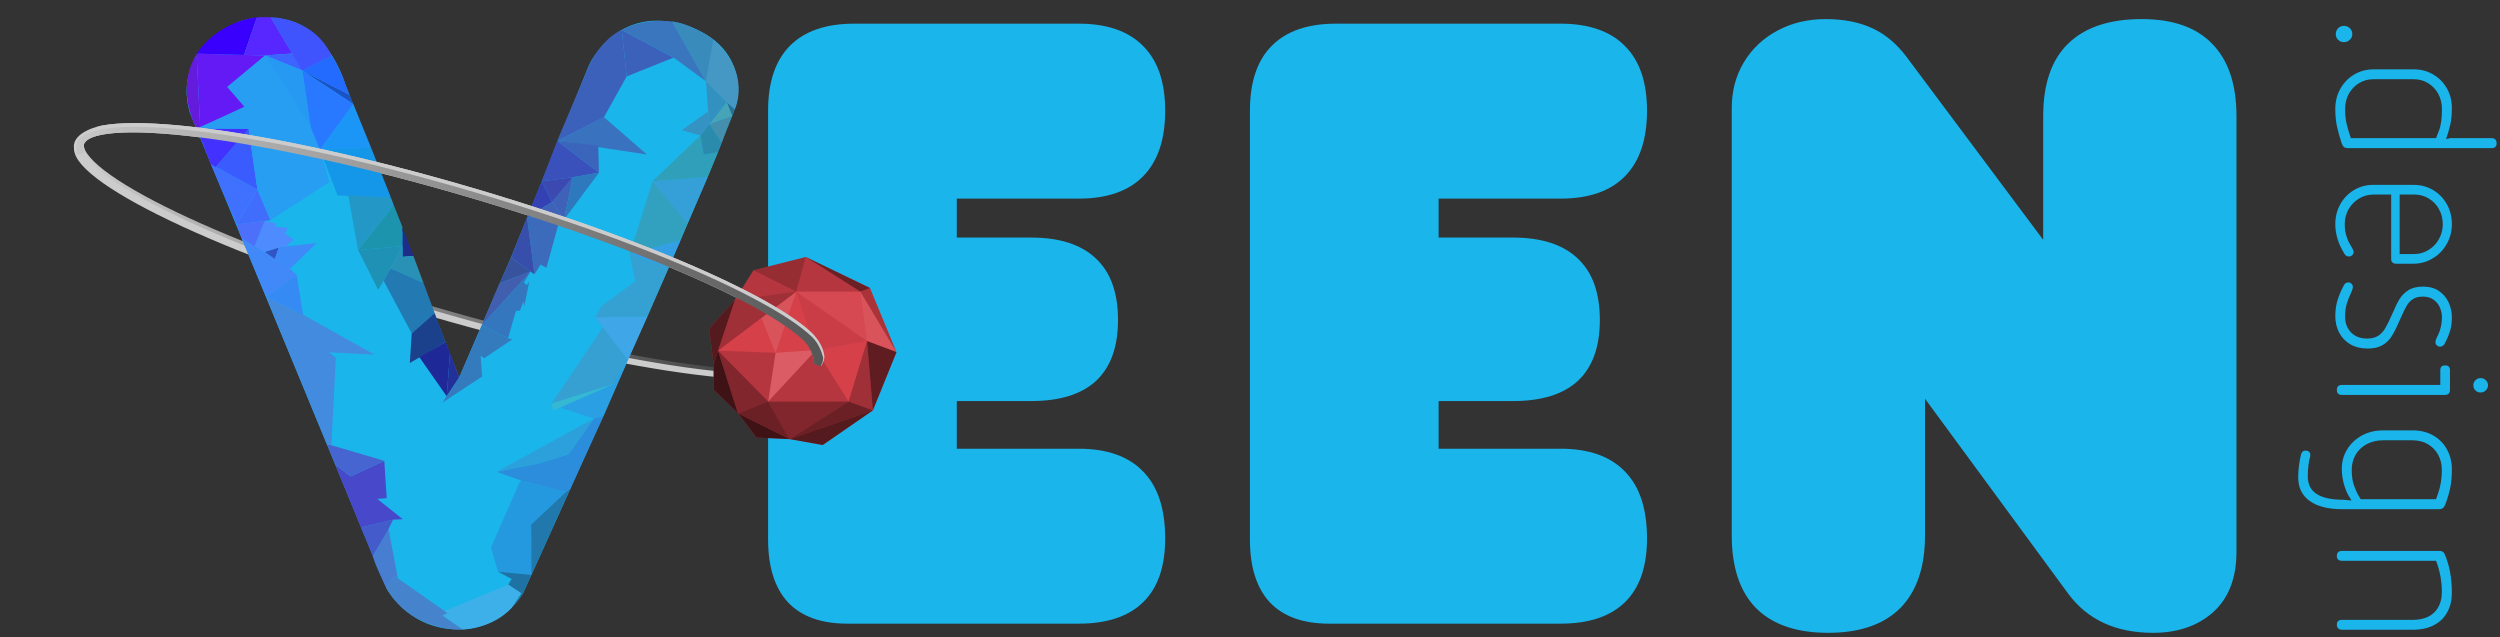 <svg width="416" height="106" viewBox="0 0 416 106" fill="none" xmlns="http://www.w3.org/2000/svg">
<rect x="0" y="0" width="416" height="106" fill="#333333" stroke="none"/>
<path d="M140.995 103.777C136.677 103.777 133.399 102.608 131.164 100.271C128.928 97.883 127.811 94.377 127.811 89.754V18.418C127.811 13.693 129.005 10.111 131.393 7.672C133.831 5.183 137.413 3.938 142.139 3.938H179.483C184.208 3.938 187.79 5.183 190.229 7.672C192.668 10.111 193.887 13.693 193.887 18.418C193.887 23.194 192.668 26.827 190.229 29.317C187.79 31.806 184.208 33.051 179.483 33.051H159.21V39.529H171.557C176.333 39.529 179.94 40.698 182.379 43.035C184.818 45.322 186.037 48.726 186.037 53.248C186.037 57.719 184.818 61.098 182.379 63.384C179.94 65.62 176.333 66.737 171.557 66.737H159.21V74.664H179.483C184.208 74.664 187.79 75.934 190.229 78.474C192.668 80.964 193.887 84.673 193.887 89.601C193.887 94.276 192.668 97.807 190.229 100.195C187.79 102.583 184.208 103.777 179.483 103.777H140.995Z" fill="#1AB5EB"/>
<path d="M221.171 103.777C216.853 103.777 213.576 102.608 211.34 100.271C209.104 97.883 207.987 94.377 207.987 89.754V18.418C207.987 13.693 209.181 10.111 211.569 7.672C214.007 5.183 217.589 3.938 222.315 3.938H259.659C264.384 3.938 267.966 5.183 270.405 7.672C272.844 10.111 274.063 13.693 274.063 18.418C274.063 23.194 272.844 26.827 270.405 29.317C267.966 31.806 264.384 33.051 259.659 33.051H239.386V39.529H251.733C256.509 39.529 260.116 40.698 262.555 43.035C264.994 45.322 266.213 48.726 266.213 53.248C266.213 57.719 264.994 61.098 262.555 63.384C260.116 65.62 256.509 66.737 251.733 66.737H239.386V74.664H259.659C264.384 74.664 267.966 75.934 270.405 78.474C272.844 80.964 274.063 84.673 274.063 89.601C274.063 94.276 272.844 97.807 270.405 100.195C267.966 102.583 264.384 103.777 259.659 103.777H221.171Z" fill="#1AB5EB"/>
<path d="M356.373 3.176C361.556 3.176 365.468 4.548 368.11 7.291C370.803 10.035 372.149 14.049 372.149 19.333V91.811C372.149 96.181 370.854 99.534 368.262 101.872C365.671 104.158 362.343 105.301 358.279 105.301C352.08 105.301 347.38 103.142 344.179 98.823L320.325 66.356V89.068C320.325 94.352 318.953 98.391 316.209 101.186C313.465 103.929 309.451 105.301 304.167 105.301C298.934 105.301 294.946 103.929 292.202 101.186C289.509 98.442 288.163 94.403 288.163 89.068V17.961C288.163 15.167 288.823 12.652 290.144 10.416C291.516 8.13 293.396 6.351 295.784 5.081C298.172 3.811 300.839 3.176 303.786 3.176C306.784 3.176 309.375 3.684 311.56 4.7C313.745 5.716 315.65 7.317 317.276 9.501L339.987 39.91V19.333C339.987 13.998 341.359 9.984 344.103 7.291C346.897 4.548 350.988 3.176 356.373 3.176Z" fill="#1AB5EB"/>
<path d="M388.673 5.66C388.673 5.286 388.804 4.964 389.066 4.693C389.328 4.435 389.649 4.306 390.029 4.306C390.422 4.306 390.749 4.435 391.011 4.693C391.286 4.964 391.424 5.286 391.424 5.66C391.424 6.047 391.286 6.369 391.011 6.627C390.749 6.885 390.422 7.014 390.029 7.014C389.649 7.014 389.328 6.885 389.066 6.627C388.804 6.382 388.673 6.06 388.673 5.66Z" fill="#1AB5EB"/>
<path d="M407.99 17.981C407.99 19.116 407.892 20.076 407.696 20.863C407.512 21.649 407.289 22.41 407.027 23.145L407.735 22.99H414.554C415.144 22.99 415.438 23.274 415.438 23.841C415.438 24.383 415.144 24.654 414.554 24.654H390.716C390.415 24.654 390.186 24.589 390.029 24.46C389.871 24.331 389.74 24.106 389.636 23.783C389.308 22.791 389.053 21.869 388.869 21.017C388.686 20.166 388.594 19.199 388.594 18.116C388.594 16.904 388.869 15.795 389.419 14.789C389.983 13.784 390.749 12.991 391.719 12.41C392.688 11.83 393.769 11.54 394.961 11.54H401.702C402.842 11.54 403.89 11.817 404.846 12.372C405.816 12.926 406.582 13.693 407.145 14.673C407.709 15.653 407.99 16.756 407.99 17.981ZM394.922 13.184C394.044 13.184 393.245 13.403 392.524 13.842C391.817 14.28 391.254 14.873 390.834 15.621C390.428 16.382 390.225 17.22 390.225 18.136C390.225 19.038 390.304 19.831 390.461 20.515C390.618 21.211 390.815 21.907 391.05 22.604C391.077 22.642 391.123 22.771 391.188 22.99H405.357C405.37 22.939 405.534 22.513 405.848 21.714C406.176 20.927 406.34 19.735 406.34 18.136C406.34 17.22 406.137 16.382 405.73 15.621C405.324 14.873 404.761 14.28 404.04 13.842C403.333 13.403 402.54 13.184 401.663 13.184L394.922 13.184Z" fill="#1AB5EB"/>
<path d="M407.99 37.303C407.99 38.528 407.696 39.644 407.106 40.65C406.53 41.655 405.75 42.442 404.768 43.009C403.798 43.59 402.743 43.88 401.604 43.88H398.656C398.433 43.88 398.25 43.809 398.106 43.667C397.961 43.538 397.889 43.357 397.889 43.125V32.371H394.981C394.116 32.371 393.317 32.584 392.583 33.01C391.85 33.448 391.26 34.041 390.815 34.789C390.382 35.55 390.166 36.388 390.166 37.303C390.166 37.909 390.232 38.47 390.363 38.986C390.507 39.502 390.651 39.908 390.795 40.205C390.952 40.501 391.168 40.888 391.444 41.365C391.47 41.43 391.509 41.507 391.561 41.597C391.614 41.7 391.64 41.804 391.64 41.907C391.64 42.139 391.561 42.326 391.404 42.468C391.247 42.609 391.064 42.68 390.854 42.68C390.566 42.68 390.336 42.558 390.166 42.313C389.118 40.662 388.594 38.992 388.594 37.303C388.594 36.078 388.876 34.963 389.439 33.957C390.002 32.964 390.762 32.184 391.719 31.617C392.675 31.049 393.717 30.766 394.843 30.766H401.682C402.835 30.766 403.89 31.049 404.846 31.617C405.816 32.184 406.582 32.964 407.145 33.957C407.709 34.95 407.99 36.066 407.99 37.303ZM399.304 32.371V42.274H401.721C402.586 42.274 403.379 42.049 404.099 41.597C404.833 41.159 405.409 40.559 405.829 39.798C406.261 39.038 406.477 38.206 406.477 37.303C406.477 36.388 406.268 35.556 405.848 34.808C405.442 34.06 404.872 33.467 404.139 33.029C403.418 32.59 402.612 32.371 401.721 32.371H399.304Z" fill="#1AB5EB"/>
<path d="M398.125 52.119C398.544 51.126 398.931 50.34 399.285 49.76C399.638 49.179 400.13 48.689 400.759 48.289C401.4 47.89 402.226 47.69 403.235 47.69C404.23 47.69 405.082 47.922 405.789 48.386C406.51 48.863 407.054 49.489 407.421 50.262C407.8 51.049 407.99 51.894 407.99 52.796C407.99 53.686 407.886 54.46 407.676 55.117C407.466 55.788 407.172 56.478 406.792 57.187C406.713 57.354 406.602 57.477 406.458 57.554C406.313 57.645 406.163 57.69 406.006 57.69C405.809 57.677 405.632 57.599 405.475 57.458C405.331 57.329 405.259 57.161 405.259 56.955C405.259 56.852 405.278 56.729 405.318 56.587C405.37 56.445 405.409 56.342 405.436 56.278C405.462 56.226 405.56 56.02 405.73 55.659C405.914 55.298 406.058 54.866 406.163 54.363C406.281 53.873 406.34 53.357 406.34 52.816C406.34 52.235 406.222 51.681 405.986 51.152C405.763 50.623 405.409 50.191 404.925 49.856C404.453 49.521 403.864 49.353 403.156 49.353C402.488 49.353 401.944 49.489 401.525 49.76C401.106 50.03 400.759 50.398 400.483 50.862C400.208 51.326 399.874 52.01 399.481 52.912C398.931 54.202 398.453 55.175 398.047 55.833C397.654 56.503 397.129 57.032 396.474 57.419C395.832 57.806 394.987 57.999 393.939 57.999C392.865 57.999 391.922 57.767 391.109 57.303C390.31 56.839 389.688 56.194 389.243 55.369C388.81 54.543 388.594 53.615 388.594 52.583C388.594 51.603 388.732 50.681 389.007 49.818C389.295 48.954 389.609 48.219 389.95 47.613C390.12 47.2 390.382 46.994 390.736 46.994C390.959 46.994 391.142 47.065 391.286 47.206C391.444 47.361 391.522 47.548 391.522 47.767C391.522 47.896 391.45 48.148 391.306 48.522C390.992 49.179 390.73 49.83 390.52 50.475C390.323 51.133 390.225 51.861 390.225 52.661C390.225 53.744 390.553 54.627 391.208 55.311C391.876 55.994 392.767 56.336 393.88 56.336C394.627 56.336 395.236 56.188 395.708 55.891C396.18 55.594 396.579 55.169 396.907 54.614C397.234 54.06 397.64 53.228 398.125 52.119Z" fill="#1AB5EB"/>
<path d="M406.831 65.716H406.811H389.695C389.419 65.716 389.21 65.646 389.066 65.504C388.922 65.362 388.849 65.162 388.849 64.904C388.849 64.633 388.922 64.421 389.066 64.266C389.21 64.124 389.419 64.053 389.695 64.053H406.065V61.597C406.065 61.339 406.13 61.139 406.261 60.997C406.405 60.868 406.608 60.804 406.87 60.804C407.407 60.804 407.676 61.068 407.676 61.597V64.846V64.865V64.885C407.676 65.246 407.552 65.491 407.303 65.62C407.172 65.684 407.021 65.716 406.851 65.716H406.831ZM411.567 64.111C411.567 63.776 411.685 63.492 411.921 63.26C412.157 63.028 412.438 62.912 412.766 62.912C413.106 62.912 413.395 63.028 413.631 63.26C413.879 63.492 414.004 63.776 414.004 64.111C414.004 64.446 413.879 64.73 413.631 64.962C413.395 65.194 413.106 65.31 412.766 65.31C412.425 65.31 412.137 65.194 411.901 64.962C411.678 64.73 411.567 64.446 411.567 64.111Z" fill="#1AB5EB"/>
<path d="M382.856 75.755C382.895 75.523 382.98 75.336 383.111 75.194C383.242 75.052 383.412 74.981 383.622 74.981C383.897 74.981 384.113 75.059 384.271 75.213C384.415 75.381 384.467 75.6 384.428 75.871C384.153 76.877 384.015 78.011 384.015 79.275C384.015 80.59 384.506 81.564 385.489 82.196C386.472 82.841 387.965 83.163 389.97 83.163L391.306 83.279C391.28 83.227 391.123 82.976 390.834 82.525C390.546 82.073 390.278 81.422 390.029 80.571C389.793 79.733 389.675 78.862 389.675 77.96C389.675 76.812 389.97 75.755 390.559 74.788C391.149 73.821 391.968 73.047 393.016 72.467C394.064 71.9 395.243 71.616 396.553 71.616H401.486C402.756 71.616 403.883 71.893 404.866 72.448C405.861 73.015 406.628 73.788 407.165 74.769C407.715 75.749 407.99 76.845 407.99 78.057C407.99 79.269 407.899 80.313 407.715 81.19C407.532 82.08 407.257 83.002 406.89 83.956C406.772 84.252 406.634 84.452 406.477 84.555C406.333 84.672 406.097 84.73 405.77 84.73H389.753C387.395 84.73 385.587 84.272 384.33 83.356C383.059 82.441 382.423 81.145 382.423 79.469C382.423 78.244 382.567 77.006 382.856 75.755ZM391.326 78.192C391.326 79.237 391.457 80.113 391.719 80.823C391.981 81.532 392.217 82.06 392.426 82.409C392.649 82.77 392.78 82.989 392.819 83.066H405.357C405.396 82.95 405.514 82.615 405.711 82.06C405.907 81.519 406.058 80.919 406.163 80.262C406.268 79.617 406.32 78.927 406.32 78.192C406.32 77.264 406.117 76.425 405.711 75.678C405.305 74.93 404.728 74.337 403.981 73.898C403.235 73.473 402.357 73.26 401.348 73.26H396.592C395.557 73.26 394.64 73.473 393.841 73.898C393.042 74.324 392.42 74.91 391.974 75.658C391.542 76.406 391.326 77.251 391.326 78.192Z" fill="#1AB5EB"/>
<path d="M407.99 98.636C407.99 99.874 407.735 100.951 407.224 101.866C406.726 102.795 405.992 103.511 405.023 104.013C404.053 104.529 402.887 104.787 401.525 104.787H389.714C389.439 104.787 389.223 104.71 389.066 104.555C388.922 104.413 388.849 104.213 388.849 103.955C388.849 103.414 389.138 103.143 389.714 103.143H401.446C403.045 103.143 404.257 102.724 405.082 101.886C405.907 101.061 406.32 99.932 406.32 98.501C406.32 96.683 405.999 94.955 405.357 93.317H389.714C389.426 93.317 389.21 93.246 389.066 93.105C388.922 92.976 388.849 92.782 388.849 92.524C388.849 92.254 388.922 92.041 389.066 91.886C389.21 91.744 389.426 91.673 389.714 91.673H405.947C406.13 91.673 406.294 91.712 406.438 91.789C406.582 91.867 406.687 91.976 406.752 92.118C407.578 93.975 407.99 96.148 407.99 98.636Z" fill="#1AB5EB"/>
<path d="M84.474 33.653C67.614 28.419 51.316 24.583 38.549 22.609C32.165 21.622 26.67 21.099 22.376 21.106C20.229 21.11 18.383 21.244 16.837 21.542C15.292 21.841 13.998 22.325 13.191 23.029C12.383 23.733 12.179 24.555 12.408 25.404C12.637 26.253 13.285 27.164 14.298 28.149C16.324 30.118 19.819 32.386 24.52 34.84C33.921 39.748 48.15 45.388 65.01 50.622C81.87 55.856 98.165 59.691 110.933 61.665C117.316 62.652 122.811 63.176 127.105 63.168C129.252 63.164 131.1 63.029 132.646 62.73C134.191 62.432 135.485 61.948 136.292 61.244C137.1 60.54 137.304 59.717 137.075 58.868C136.846 58.019 136.196 57.11 135.183 56.125C133.158 54.156 129.663 51.888 124.962 49.434C115.56 44.526 101.334 38.887 84.474 33.653V33.653ZM83.512 34.491C100.309 39.706 114.481 45.328 123.787 50.186C128.44 52.615 131.875 54.857 133.803 56.732C134.767 57.669 135.349 58.516 135.539 59.221C135.729 59.926 135.544 60.456 135.074 60.865C134.604 61.275 133.794 61.613 132.512 61.861C131.229 62.108 129.519 62.244 127.476 62.248C123.389 62.255 117.965 61.747 111.647 60.77C99.01 58.816 82.768 54.998 65.972 49.783C49.175 44.569 35.001 38.946 25.695 34.088C21.041 31.659 17.607 29.417 15.678 27.543C14.714 26.605 14.132 25.758 13.942 25.053C13.752 24.348 13.94 23.817 14.409 23.407C14.879 22.998 15.687 22.661 16.97 22.413C18.253 22.166 19.962 22.03 22.006 22.026C26.093 22.019 31.516 22.527 37.835 23.504C50.472 25.458 66.715 29.277 83.512 34.491V34.491Z" fill="#CCCCCC"/>
<path d="M14.115 23.111C13.585 23.735 12.214 24.062 12.408 24.78C12.637 25.63 13.285 26.54 14.298 27.525C16.324 29.495 19.818 31.762 24.519 34.216C33.921 39.124 48.15 44.764 65.01 49.998C81.87 55.232 98.165 59.068 110.933 61.041C117.316 62.029 122.811 62.552 127.105 62.544C129.252 62.54 131.101 62.405 132.646 62.107C134.191 61.808 135.485 61.324 136.292 60.62C136.637 60.32 136.865 59.997 137.003 59.661L135.604 59.245C135.57 59.641 135.387 59.969 135.074 60.242C134.604 60.651 133.794 60.989 132.511 61.237C131.229 61.484 129.519 61.621 127.476 61.624C123.389 61.632 117.965 61.124 111.647 60.147C99.01 58.193 82.768 54.374 65.972 49.16C49.175 43.945 35.001 38.322 25.694 33.465C21.041 31.035 17.606 28.794 15.678 26.919C14.714 25.981 14.132 25.134 13.942 24.43C13.799 23.899 13.871 23.467 14.115 23.111Z" fill="url(#paint0_linear)"/>
<path fill-rule="evenodd" clip-rule="evenodd" d="M125.374 44.97L134.085 42.762L144.76 47.915L149.178 58.59L145.251 68.283L136.908 74.05L131.386 73.069L125.865 72.823L122.797 68.774L118.748 64.848V60.676L118.012 54.664L122.306 49.878L125.374 44.97Z" fill="#D54049"/>
<path d="M129.054 58.744L132.49 48.56L126.708 52.941L129.054 58.744Z" fill="white" fill-opacity="0.1"/>
<path d="M132.49 48.528L125.373 44.97L122.306 49.878L132.49 48.528Z" fill="black" fill-opacity="0.15"/>
<path d="M119.484 58.345L132.49 48.529L122.306 49.878L119.484 58.345Z" fill="black" fill-opacity="0.25"/>
<path d="M132.49 48.528L134.085 42.761L125.374 44.97L132.49 48.528Z" fill="black" fill-opacity="0.3"/>
<path d="M132.49 48.528L134.085 42.761L143.165 48.528H132.49Z" fill="black" fill-opacity="0.15"/>
<path d="M144.76 47.915L143.165 48.528L134.085 42.761L144.76 47.915Z" fill="black" fill-opacity="0.5"/>
<path d="M143.165 48.529L144.269 56.749L149.177 58.59L143.165 48.529Z" fill="white" fill-opacity="0.1"/>
<path d="M144.76 47.915L149.177 58.59L143.165 48.528L144.76 47.915Z" fill="black" fill-opacity="0.2"/>
<path d="M149.177 58.59L145.251 68.283L144.269 56.749L149.177 58.59Z" fill="black" fill-opacity="0.55"/>
<path d="M144.269 56.749L145.251 68.283L141.202 66.811L144.269 56.749Z" fill="black" fill-opacity="0.25"/>
<path d="M136.907 74.05L131.385 73.068L145.25 68.283L136.907 74.05Z" fill="black" fill-opacity="0.6"/>
<path d="M145.25 68.283L131.385 73.068L141.201 66.81L145.25 68.283Z" fill="black" fill-opacity="0.5"/>
<path d="M141.201 66.81L131.385 73.068L127.827 66.81H141.201Z" fill="black" fill-opacity="0.4"/>
<path d="M125.864 72.823L122.796 68.774L131.385 73.068L125.864 72.823Z" fill="black" fill-opacity="0.7"/>
<path d="M127.827 66.81L122.796 68.773L131.385 73.068L127.827 66.81Z" fill="black" fill-opacity="0.5"/>
<path d="M118.747 64.848V60.676L119.483 58.345L122.796 68.775L118.747 64.848Z" fill="black" fill-opacity="0.7"/>
<path d="M122.306 49.878L119.484 58.344L118.747 60.676L118.011 54.663L122.306 49.878Z" fill="black" fill-opacity="0.6"/>
<path d="M127.828 66.811L119.484 58.345L122.797 68.775L127.828 66.811Z" fill="black" fill-opacity="0.4"/>
<path d="M129.055 58.713L119.484 58.345L127.828 66.811L129.055 58.713Z" fill="black" fill-opacity="0.15"/>
<path d="M144.269 56.749L132.49 48.529L135.803 58.222L144.269 56.749Z" fill="black" fill-opacity="0.05"/>
<path d="M144.269 56.749L132.49 48.529H143.165L144.269 56.749Z" fill="white" fill-opacity="0.05"/>
<path d="M127.827 66.81L135.802 58.221L141.201 66.81H127.827Z" fill="black" fill-opacity="0.15"/>
<path d="M127.827 66.81L129.054 58.712L135.802 58.221L127.827 66.81Z" fill="white" fill-opacity="0.15"/>
<path d="M57.431 13.98L76.404 62.812L84.209 44.743L85.03 42.857L97.996 10.878C97.996 10.878 102.964 -0.286 115.471 4.748C120.893 6.93 122.935 11.155 122.816 15.273C122.739 17.919 121.336 20.189 120.486 22.61C120.106 23.695 119.685 24.766 119.246 25.828C109.099 50.372 87.036 98.704 87.036 98.704C87.036 98.704 83.496 105.115 75.552 104.721C67.608 104.328 64.304 97.878 64.304 97.878L59.663 86.709L54.393 73.927L31.74 19.142C31.74 19.142 27.61 9.153 39.724 3.647C41.668 2.763 44.277 2.984 45.902 3.053C54.396 3.415 57.431 13.98 57.431 13.98V13.98Z" fill="#1AB5EB"/>
<path d="M64.304 97.879L65.647 95.846L74.509 102.04L73.648 102.427L77.047 104.75C77.047 104.75 68.659 105.378 64.304 97.879V97.879Z" fill="#4584CD"/>
<path d="M85.155 101.137L86.73 98.726L84.553 97.287L85.135 96.341L82.865 95.136L85.089 93.938L87.249 94.713L88.42 95.671L87.036 98.704C87.036 98.704 86.408 99.864 85.155 101.137V101.137Z" fill="#1F73A4"/>
<path d="M73.647 102.427L77.046 104.75C77.046 104.75 81.906 104.642 85.154 101.136L86.729 98.726L84.552 97.286L73.992 101.674L74.508 102.04L73.647 102.427Z" fill="#3DB0E9"/>
<path d="M64.657 88.017L66.206 96.233L65.647 95.846L64.303 97.878C64.303 97.878 62.485 94.204 62.023 92.53L64.657 88.017Z" fill="#477ED2"/>
<path d="M60.057 87.771L65.405 86.473L64.658 88.017L62.023 92.53L60.057 87.771Z" fill="#445BCB"/>
<path d="M55.809 77.349L58.326 79.276L63.95 76.68L64.343 82.894L62.77 83.012L67.017 86.394L65.405 86.473L60.056 87.771L55.809 77.349Z" fill="#4848CB"/>
<path d="M54.393 73.927L55.809 77.349L58.326 79.276L63.95 76.68L55.14 74.084L54.393 73.927Z" fill="#4765D0"/>
<path d="M44.286 49.425L50.441 52.37L62.337 59.022L54.747 58.628L55.888 59.533L55.14 74.084L54.393 73.927L44.286 49.425Z" fill="#438BDE"/>
<path d="M49.359 45.728L44.286 49.425L50.441 52.37L49.359 45.728Z" fill="#368AF3"/>
<path d="M40.195 39.633L44.05 41.914L48.258 44.745L49.359 45.729L44.285 49.426L40.195 39.633Z" fill="#4188F9"/>
<path d="M46.409 41.166L45.74 43.093L44.049 41.913L46.409 41.166Z" fill="#3155C7"/>
<path d="M46.409 41.166L47.511 41.009L52.663 40.459L48.258 44.745L45.741 43.093L46.409 41.166Z" fill="#3D8AF8"/>
<path d="M44.049 36.761L45.976 37.194L45.779 37.705L47.903 37.941L47.431 38.846L48.886 39.907L47.51 41.009L46.409 41.166L44.049 41.913L42.358 40.969L44.049 36.761Z" fill="#4D8BFE"/>
<path d="M39.369 37.351L44.049 36.761L42.358 40.969L40.195 39.632L39.369 37.351Z" fill="#4D70FB"/>
<path d="M45.012 36.643L42.83 31.53L39.369 37.351L45.012 36.643Z" fill="#416DFC"/>
<path d="M35.083 27.322L42.831 31.53L39.37 37.351L35.083 27.322Z" fill="#3F70FE"/>
<path d="M35.083 27.323L35.909 27.795L41.376 21.423L42.831 31.531L35.083 27.323Z" fill="#3A5CFF"/>
<path d="M32.742 21.384L41.374 21.423L35.908 27.794L35.082 27.322L32.742 21.384Z" fill="#4332FF"/>
<path d="M32.713 8.932L33.313 21.305L32.743 21.384C32.743 21.384 29 15.217 32.713 8.932L32.713 8.932Z" fill="#641BDC"/>
<path d="M44.128 9.232L37.836 14.462L40.706 17.766L33.313 21.305L32.712 8.932L40.614 9.139L44.128 9.232Z" fill="#641AF5"/>
<path d="M42.766 2.869L40.6 9.143L32.712 8.931C32.712 8.931 35.858 3.743 42.766 2.869V2.869Z" fill="#3A00FD"/>
<path d="M44.128 9.231L40.6 9.143L42.766 2.869L45.033 2.859L48.622 8.897L44.128 9.231Z" fill="#5826FF"/>
<path d="M48.622 8.897L55.18 9.31L50.303 11.748L44.128 9.231L48.622 8.897Z" fill="#3D64FF"/>
<path d="M55.181 9.31L50.304 11.748L45.034 2.86C45.034 2.86 52.231 2.86 55.181 9.31Z" fill="#3F54FC"/>
<path d="M50.303 11.748L58.798 17.333L58.129 15.76L50.303 11.748Z" fill="#1B53C6"/>
<path d="M50.303 11.748L44.128 9.231L52.309 25.159L50.303 11.748Z" fill="#269AF2"/>
<path d="M58.798 17.333L53.252 24.923L52.309 25.159L50.303 11.748L58.798 17.333Z" fill="#2879FF"/>
<path d="M53.253 24.924L58.798 17.333L61.748 24.57L53.253 24.924Z" fill="#1C96F6"/>
<path d="M65.061 32.898L56.163 32.514L53.253 24.924L61.748 24.57L65.061 32.898Z" fill="#1496E9"/>
<path d="M66.979 40.969V37.823L65.524 34.126L59.585 41.599L66.979 40.969Z" fill="#1C94AD"/>
<path d="M66.979 40.97L65.012 44.667L62.928 48.245L59.585 41.599L66.979 40.97Z" fill="#1F91B5"/>
<path d="M68.788 42.582L66.978 42.74V37.824L68.788 42.582Z" fill="#1D2D89"/>
<path d="M70.478 47.105L65.012 44.667L66.978 40.97V42.739L68.787 42.582L70.478 47.105Z" fill="#2991B5"/>
<path d="M72.328 52.099L70.479 47.105L65.012 44.666L63.833 46.711L68.513 55.482L72.328 52.099Z" fill="#2379B2"/>
<path d="M74.136 56.938L68.197 60.398L68.512 55.482L72.327 52.1L74.136 56.938Z" fill="#1B408C"/>
<path d="M76.404 62.812L74.333 65.943L74.884 58.707L76.404 62.812Z" fill="#24309A"/>
<path d="M80.17 54.122L84.536 56.291L85.259 56.458L80.587 59.6L79.975 59.211L80.226 62.659L73.607 66.998L76.404 62.812L80.17 54.122Z" fill="#347BBE"/>
<path d="M80.169 54.122L88.294 45.178L87.177 47.002L87.622 47.447L88.067 46.863L87.233 51.007L87.122 50.117L86.51 51.675L85.843 51.758L84.535 56.291L80.169 54.122Z" fill="#3477BE"/>
<path d="M95.334 29.486L93.84 36.565L91.873 33.615L95.334 29.486Z" fill="#3F61B8"/>
<path d="M87.705 36.132L93.84 36.565L93.014 36.958L90.93 44.548L89.947 44.037L88.93 45.657L87.705 36.132Z" fill="#3C6BBB"/>
<path d="M92.713 23.448L100.5 19.499L107.645 25.71L92.713 23.448Z" fill="#3972BF"/>
<path d="M100.5 19.499L104.282 12.713L103.461 4.982C103.461 4.982 100.555 5.984 98.108 10.711L92.713 23.448L100.5 19.499Z" fill="#3B61BB"/>
<path d="M112.089 9.585L104.281 12.713L103.46 4.982L112.089 9.585Z" fill="#3B61BB"/>
<path d="M111.873 3.592L117.463 13.52L112.089 9.585L103.46 4.983C103.46 4.983 106.784 2.98 111.873 3.592V3.592Z" fill="#3A76BE"/>
<path d="M118.685 6.581L117.462 13.52L111.872 3.592C111.872 3.592 114.597 3.703 118.685 6.581Z" fill="#3B8EBF"/>
<path d="M118.686 6.582L117.462 13.52L120.923 17.019L122.26 18.206C122.26 18.206 125.193 12.296 118.686 6.582Z" fill="#4498C3"/>
<path d="M92.713 23.448L99.544 24.255L99.662 28.739L92.713 23.448Z" fill="#3B65BB"/>
<path d="M90.144 30.154L95.335 29.486L99.661 28.739L92.713 23.448L90.144 30.154Z" fill="#3A51BB"/>
<path d="M99.66 28.738L93.84 36.565L95.334 29.485L99.66 28.738Z" fill="#2E78BD"/>
<path d="M95.335 29.486L91.874 33.615L90.144 30.154L95.335 29.486Z" fill="#3C49B0"/>
<path d="M90.144 30.154L91.874 33.615L87.705 36.132L90.144 30.154Z" fill="#3441B2"/>
<path d="M83.103 47.144L88.294 45.178L80.169 54.122L83.103 47.144Z" fill="#415EAF"/>
<path d="M85.03 42.857L88.294 45.178L83.103 47.144L85.03 42.857Z" fill="#37539E"/>
<path d="M87.705 36.132L88.93 45.657L85.03 42.857L87.705 36.132Z" fill="#384EAB"/>
<path d="M93.84 36.564L91.874 33.615L87.705 36.132L93.84 36.564Z" fill="#3F61B8"/>
<path d="M118.685 6.581L117.462 13.52L111.872 3.592C111.872 3.592 115.376 4.065 118.685 6.581Z" fill="#398BBC"/>
<path d="M74.883 58.707L74.333 65.944L69.767 59.409L74.136 56.937L74.883 58.707Z" fill="#1E2896"/>
<path d="M65.523 34.126L59.585 41.599L57.95 32.514L65.061 32.897L65.523 34.126Z" fill="#2397C5"/>
<path d="M50.303 11.748L58.129 15.76C58.129 15.76 56.202 10.254 55.179 9.31L50.303 11.748Z" fill="#236BFE"/>
<path d="M42.83 31.53L45.012 36.643L54.834 30.289L53.252 24.923L51.56 20.833L44.127 9.231L37.835 14.462L40.706 17.765L32.742 21.384L41.374 21.423L42.83 31.53Z" fill="#279EF2"/>
<path d="M44.128 9.231L50.303 11.748L51.562 20.833L44.128 9.231Z" fill="#269AF2"/>
<path d="M88.419 95.671L82.864 95.135L81.697 91.108L86.381 80.402L86.746 79.976L94.168 81.862L88.388 87.276L88.419 95.671Z" fill="#2599E0"/>
<path d="M88.42 95.671L88.39 87.276L94.169 81.862L94.929 81.269L88.42 95.671Z" fill="#2078AC"/>
<path d="M82.638 78.511L86.746 79.977L94.168 81.863L94.928 81.269L100.447 69.219L98.812 69.649L94.597 75.586L89.908 77.048L82.638 78.511Z" fill="#2B8DDB"/>
<path d="M98.812 69.648L94.597 75.585L89.908 77.047L82.638 78.51L98.812 69.648Z" fill="#2BA0DB"/>
<path d="M100.447 69.218L104.491 59.884L101.91 63.97L93.178 67.799L98.813 69.648L100.447 69.218Z" fill="#2A9FE3"/>
<path d="M104.49 59.884L101.909 63.971L91.757 67.154L100.36 54.421L104.49 59.884Z" fill="#35A0D1"/>
<path d="M104.49 59.884L101.909 63.97L92.015 68.315L91.757 67.153L101.909 63.97L104.49 59.884Z" fill="#35B8D1"/>
<path d="M104.491 59.884L99.028 52.787L107.717 52.701L104.491 59.884Z" fill="#3FA6E7"/>
<path d="M107.717 52.7L99.028 52.787L100.103 50.894L105.695 46.807L104.792 42.334L111.33 44.441L107.717 52.7Z" fill="#35A1D2"/>
<path d="M111.329 44.441L104.791 42.334L113.265 39.925L111.329 44.441Z" fill="#349FE4"/>
<path d="M113.265 39.925L114.426 37.129L108.576 30.16L104.791 42.334L113.265 39.925Z" fill="#32A0BF"/>
<path d="M114.427 37.129L117.783 29.429L108.577 30.16L114.427 37.129Z" fill="#35A0D8"/>
<path d="M117.783 29.429L119.46 25.343L117.094 25.73L116.535 22.547L108.577 30.16L117.783 29.429Z" fill="#30A0BA"/>
<path d="M119.46 25.343L117.094 25.73L116.535 22.547L118.084 20.611L120.105 23.708L119.46 25.343Z" fill="#2B8BAD"/>
<path d="M120.105 23.708L118.083 20.611L121.826 19.278L120.105 23.708Z" fill="#448FAE"/>
<path d="M121.826 19.277L122.26 18.206L120.923 17.019L121.826 19.277Z" fill="#287296"/>
<path d="M121.826 19.277L118.083 20.611L120.923 17.019L121.826 19.277Z" fill="#47A4B7"/>
<path d="M120.923 17.019L117.462 13.52L117.833 18.534L118.084 20.611L120.923 17.019Z" fill="#3391C0"/>
<path d="M116.535 22.546L113.453 21.667L117.833 18.534L118.084 20.611L116.535 22.546Z" fill="#3493C2"/>
<path d="M22.376 20.483C20.229 20.487 18.382 20.621 16.837 20.919C15.291 21.218 11.156 22.617 12.587 25.482C13.601 26.683 12.566 24.469 13.242 23.943L14.055 24.752C14.009 24.642 13.97 24.534 13.942 24.43C13.752 23.725 13.939 23.194 14.409 22.784C14.879 22.375 15.687 22.038 16.969 21.79C18.252 21.543 19.962 21.407 22.005 21.403C26.092 21.395 31.515 21.904 37.834 22.88C50.471 24.834 66.715 28.654 83.511 33.868C100.308 39.082 114.48 44.705 123.786 49.563C128.439 51.992 131.874 54.234 133.803 56.108C134.767 57.046 135.233 59.012 135.424 59.717C135.503 60.011 135.513 60.273 135.468 60.511L136.648 60.87C136.884 60.383 137.295 59.67 137.152 59.14C137.003 57.874 136.196 56.487 135.183 55.502C133.157 53.533 129.662 51.265 124.962 48.811C115.56 43.903 101.333 38.264 84.473 33.03C67.613 27.796 51.315 23.96 38.548 21.986C32.164 20.999 26.67 20.475 22.376 20.483Z" fill="#CCCCCC"/>
<path d="M22.375 20.483C20.228 20.487 18.382 20.621 16.837 20.919C15.291 21.218 13.569 23.357 12.762 24.061C12.121 24.619 13.215 24.32 13.249 24.982L14.055 24.752C14.009 24.642 13.97 24.534 13.941 24.43C13.751 23.725 13.939 23.194 14.409 22.784C14.878 22.375 15.686 22.038 16.969 21.79C18.252 21.543 19.961 21.407 22.005 21.403C26.092 21.395 31.515 21.904 37.834 22.88C50.471 24.834 66.715 28.654 83.511 33.868C100.308 39.082 114.48 44.705 123.786 49.563C128.439 51.992 131.874 54.234 133.802 56.108C134.767 57.046 136.395 58.498 136.585 59.203C136.664 59.498 136.674 59.76 136.629 59.997L136.551 60.966C136.788 60.479 137.146 60.192 137.003 59.662C136.774 58.812 136.196 56.487 135.183 55.502C133.157 53.533 129.662 51.265 124.961 48.811C115.56 43.903 101.333 38.264 84.473 33.03C67.613 27.796 51.315 23.96 38.548 21.986C32.164 20.999 26.669 20.475 22.375 20.483Z" fill="#CCCCCC"/>
<path d="M22.375 21.106C20.228 21.11 18.382 21.244 16.837 21.542C15.291 21.84 13.998 22.325 13.19 23.029C12.549 23.587 12.717 25.207 12.751 25.869L14.055 25.375C14.009 25.265 13.97 25.157 13.941 25.053C13.751 24.348 13.939 23.817 14.409 23.407C14.878 22.998 15.686 22.661 16.969 22.413C18.252 22.165 19.961 22.029 22.005 22.026C26.092 22.018 31.515 22.526 37.834 23.503C50.471 25.457 66.715 29.277 83.511 34.491C100.308 39.705 114.48 45.328 123.786 50.186C128.439 52.615 131.874 54.856 133.802 56.731C134.766 57.669 135.217 59.031 135.407 59.736C135.486 60.03 135.496 60.292 135.451 60.529L136.551 60.966C136.788 60.479 137.086 59.913 136.943 59.383C136.714 58.533 136.196 57.11 135.183 56.125C133.157 54.156 129.662 51.888 124.961 49.434C115.56 44.526 101.333 38.887 84.473 33.653C67.613 28.419 51.315 24.582 38.548 22.608C32.164 21.621 26.669 21.098 22.375 21.106Z" fill="url(#paint1_linear)"/>
<defs>
<linearGradient id="paint0_linear" x1="12.389" y1="42.827" x2="137.003" y2="42.827" gradientUnits="userSpaceOnUse">
<stop stop-color="#CCCCCC"/>
<stop offset="1" stop-color="#CCCCCC" stop-opacity="0"/>
</linearGradient>
<linearGradient id="paint1_linear" x1="12.687" y1="24.376" x2="138.001" y2="60.388" gradientUnits="userSpaceOnUse">
<stop stop-color="#C5C5C5"/>
<stop offset="1" stop-color="#555555"/>
</linearGradient>
</defs>
</svg>
